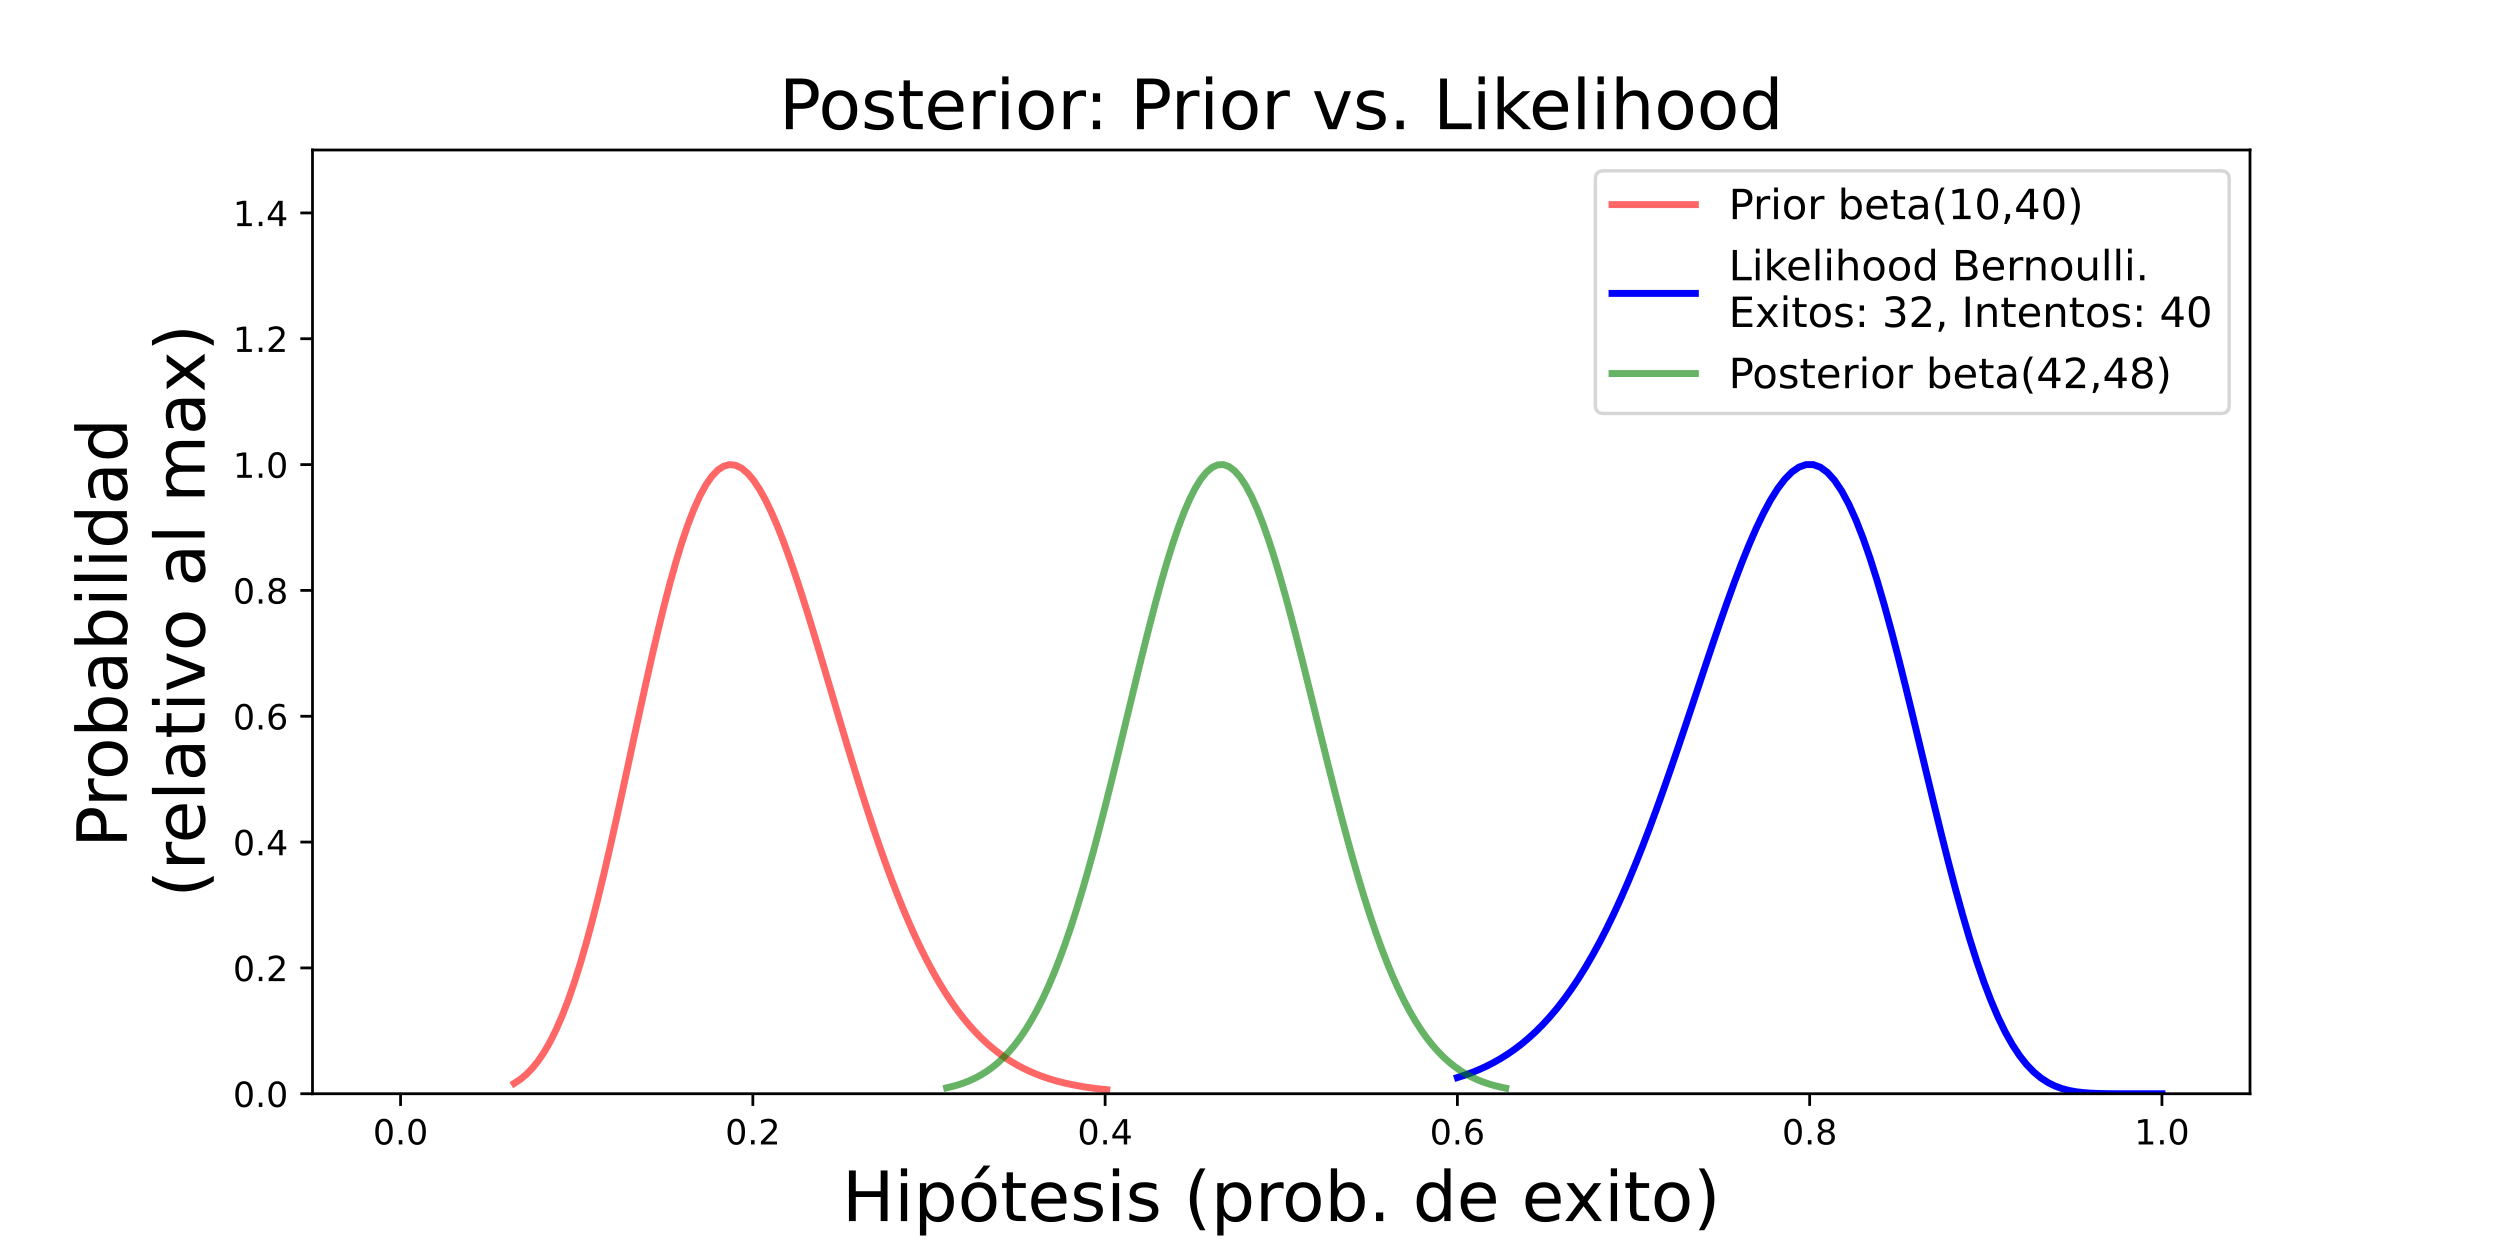 <?xml version="1.0" encoding="utf-8" standalone="no"?>
<!DOCTYPE svg PUBLIC "-//W3C//DTD SVG 1.1//EN"
  "http://www.w3.org/Graphics/SVG/1.1/DTD/svg11.dtd">
<!-- Created with matplotlib (https://matplotlib.org/) -->
<svg height="360pt" version="1.1" viewBox="0 0 720 360" width="720pt" xmlns="http://www.w3.org/2000/svg" xmlns:xlink="http://www.w3.org/1999/xlink">
 <defs>
  <style type="text/css">
*{stroke-linecap:butt;stroke-linejoin:round;}
  </style>
 </defs>
 <g id="figure_1">
  <g id="patch_1">
   <path d="M 0 360 
L 720 360 
L 720 0 
L 0 0 
z
" style="fill:#ffffff;"/>
  </g>
  <g id="axes_1">
   <g id="patch_2">
    <path d="M 90 315 
L 648 315 
L 648 43.2 
L 90 43.2 
z
" style="fill:#ffffff;"/>
   </g>
   <g id="matplotlib.axis_1">
    <g id="xtick_1">
     <g id="line2d_1">
      <defs>
       <path d="M 0 0 
L 0 3.5 
" id="mb1cadbe55f" style="stroke:#000000;stroke-width:0.8;"/>
      </defs>
      <g>
       <use style="stroke:#000000;stroke-width:0.8;" x="115.364" xlink:href="#mb1cadbe55f" y="315"/>
      </g>
     </g>
     <g id="text_1">
      <!-- 0.0 -->
      <defs>
       <path d="M 31.781 66.406 
Q 24.172 66.406 20.328 58.906 
Q 16.5 51.422 16.5 36.375 
Q 16.5 21.391 20.328 13.891 
Q 24.172 6.391 31.781 6.391 
Q 39.453 6.391 43.281 13.891 
Q 47.125 21.391 47.125 36.375 
Q 47.125 51.422 43.281 58.906 
Q 39.453 66.406 31.781 66.406 
z
M 31.781 74.219 
Q 44.047 74.219 50.516 64.516 
Q 56.984 54.828 56.984 36.375 
Q 56.984 17.969 50.516 8.266 
Q 44.047 -1.422 31.781 -1.422 
Q 19.531 -1.422 13.062 8.266 
Q 6.594 17.969 6.594 36.375 
Q 6.594 54.828 13.062 64.516 
Q 19.531 74.219 31.781 74.219 
z
" id="DejaVuSans-48"/>
       <path d="M 10.688 12.406 
L 21 12.406 
L 21 0 
L 10.688 0 
z
" id="DejaVuSans-46"/>
      </defs>
      <g transform="translate(107.412 329.598)scale(0.1 -0.1)">
       <use xlink:href="#DejaVuSans-48"/>
       <use x="63.623" xlink:href="#DejaVuSans-46"/>
       <use x="95.41" xlink:href="#DejaVuSans-48"/>
      </g>
     </g>
    </g>
    <g id="xtick_2">
     <g id="line2d_2">
      <g>
       <use style="stroke:#000000;stroke-width:0.8;" x="216.818" xlink:href="#mb1cadbe55f" y="315"/>
      </g>
     </g>
     <g id="text_2">
      <!-- 0.2 -->
      <defs>
       <path d="M 19.188 8.297 
L 53.609 8.297 
L 53.609 0 
L 7.328 0 
L 7.328 8.297 
Q 12.938 14.109 22.625 23.891 
Q 32.328 33.688 34.812 36.531 
Q 39.547 41.844 41.422 45.531 
Q 43.312 49.219 43.312 52.781 
Q 43.312 58.594 39.234 62.25 
Q 35.156 65.922 28.609 65.922 
Q 23.969 65.922 18.812 64.312 
Q 13.672 62.703 7.812 59.422 
L 7.812 69.391 
Q 13.766 71.781 18.938 73 
Q 24.125 74.219 28.422 74.219 
Q 39.75 74.219 46.484 68.547 
Q 53.219 62.891 53.219 53.422 
Q 53.219 48.922 51.531 44.891 
Q 49.859 40.875 45.406 35.406 
Q 44.188 33.984 37.641 27.219 
Q 31.109 20.453 19.188 8.297 
z
" id="DejaVuSans-50"/>
      </defs>
      <g transform="translate(208.867 329.598)scale(0.1 -0.1)">
       <use xlink:href="#DejaVuSans-48"/>
       <use x="63.623" xlink:href="#DejaVuSans-46"/>
       <use x="95.41" xlink:href="#DejaVuSans-50"/>
      </g>
     </g>
    </g>
    <g id="xtick_3">
     <g id="line2d_3">
      <g>
       <use style="stroke:#000000;stroke-width:0.8;" x="318.273" xlink:href="#mb1cadbe55f" y="315"/>
      </g>
     </g>
     <g id="text_3">
      <!-- 0.4 -->
      <defs>
       <path d="M 37.797 64.312 
L 12.891 25.391 
L 37.797 25.391 
z
M 35.203 72.906 
L 47.609 72.906 
L 47.609 25.391 
L 58.016 25.391 
L 58.016 17.188 
L 47.609 17.188 
L 47.609 0 
L 37.797 0 
L 37.797 17.188 
L 4.891 17.188 
L 4.891 26.703 
z
" id="DejaVuSans-52"/>
      </defs>
      <g transform="translate(310.321 329.598)scale(0.1 -0.1)">
       <use xlink:href="#DejaVuSans-48"/>
       <use x="63.623" xlink:href="#DejaVuSans-46"/>
       <use x="95.41" xlink:href="#DejaVuSans-52"/>
      </g>
     </g>
    </g>
    <g id="xtick_4">
     <g id="line2d_4">
      <g>
       <use style="stroke:#000000;stroke-width:0.8;" x="419.727" xlink:href="#mb1cadbe55f" y="315"/>
      </g>
     </g>
     <g id="text_4">
      <!-- 0.6 -->
      <defs>
       <path d="M 33.016 40.375 
Q 26.375 40.375 22.484 35.828 
Q 18.609 31.297 18.609 23.391 
Q 18.609 15.531 22.484 10.953 
Q 26.375 6.391 33.016 6.391 
Q 39.656 6.391 43.531 10.953 
Q 47.406 15.531 47.406 23.391 
Q 47.406 31.297 43.531 35.828 
Q 39.656 40.375 33.016 40.375 
z
M 52.594 71.297 
L 52.594 62.312 
Q 48.875 64.062 45.094 64.984 
Q 41.312 65.922 37.594 65.922 
Q 27.828 65.922 22.672 59.328 
Q 17.531 52.734 16.797 39.406 
Q 19.672 43.656 24.016 45.922 
Q 28.375 48.188 33.594 48.188 
Q 44.578 48.188 50.953 41.516 
Q 57.328 34.859 57.328 23.391 
Q 57.328 12.156 50.688 5.359 
Q 44.047 -1.422 33.016 -1.422 
Q 20.359 -1.422 13.672 8.266 
Q 6.984 17.969 6.984 36.375 
Q 6.984 53.656 15.188 63.938 
Q 23.391 74.219 37.203 74.219 
Q 40.922 74.219 44.703 73.484 
Q 48.484 72.75 52.594 71.297 
z
" id="DejaVuSans-54"/>
      </defs>
      <g transform="translate(411.776 329.598)scale(0.1 -0.1)">
       <use xlink:href="#DejaVuSans-48"/>
       <use x="63.623" xlink:href="#DejaVuSans-46"/>
       <use x="95.41" xlink:href="#DejaVuSans-54"/>
      </g>
     </g>
    </g>
    <g id="xtick_5">
     <g id="line2d_5">
      <g>
       <use style="stroke:#000000;stroke-width:0.8;" x="521.182" xlink:href="#mb1cadbe55f" y="315"/>
      </g>
     </g>
     <g id="text_5">
      <!-- 0.8 -->
      <defs>
       <path d="M 31.781 34.625 
Q 24.75 34.625 20.719 30.859 
Q 16.703 27.094 16.703 20.516 
Q 16.703 13.922 20.719 10.156 
Q 24.75 6.391 31.781 6.391 
Q 38.812 6.391 42.859 10.172 
Q 46.922 13.969 46.922 20.516 
Q 46.922 27.094 42.891 30.859 
Q 38.875 34.625 31.781 34.625 
z
M 21.922 38.812 
Q 15.578 40.375 12.031 44.719 
Q 8.5 49.078 8.5 55.328 
Q 8.5 64.062 14.719 69.141 
Q 20.953 74.219 31.781 74.219 
Q 42.672 74.219 48.875 69.141 
Q 55.078 64.062 55.078 55.328 
Q 55.078 49.078 51.531 44.719 
Q 48 40.375 41.703 38.812 
Q 48.828 37.156 52.797 32.312 
Q 56.781 27.484 56.781 20.516 
Q 56.781 9.906 50.312 4.234 
Q 43.844 -1.422 31.781 -1.422 
Q 19.734 -1.422 13.25 4.234 
Q 6.781 9.906 6.781 20.516 
Q 6.781 27.484 10.781 32.312 
Q 14.797 37.156 21.922 38.812 
z
M 18.312 54.391 
Q 18.312 48.734 21.844 45.562 
Q 25.391 42.391 31.781 42.391 
Q 38.141 42.391 41.719 45.562 
Q 45.312 48.734 45.312 54.391 
Q 45.312 60.062 41.719 63.234 
Q 38.141 66.406 31.781 66.406 
Q 25.391 66.406 21.844 63.234 
Q 18.312 60.062 18.312 54.391 
z
" id="DejaVuSans-56"/>
      </defs>
      <g transform="translate(513.23 329.598)scale(0.1 -0.1)">
       <use xlink:href="#DejaVuSans-48"/>
       <use x="63.623" xlink:href="#DejaVuSans-46"/>
       <use x="95.41" xlink:href="#DejaVuSans-56"/>
      </g>
     </g>
    </g>
    <g id="xtick_6">
     <g id="line2d_6">
      <g>
       <use style="stroke:#000000;stroke-width:0.8;" x="622.636" xlink:href="#mb1cadbe55f" y="315"/>
      </g>
     </g>
     <g id="text_6">
      <!-- 1.0 -->
      <defs>
       <path d="M 12.406 8.297 
L 28.516 8.297 
L 28.516 63.922 
L 10.984 60.406 
L 10.984 69.391 
L 28.422 72.906 
L 38.281 72.906 
L 38.281 8.297 
L 54.391 8.297 
L 54.391 0 
L 12.406 0 
z
" id="DejaVuSans-49"/>
      </defs>
      <g transform="translate(614.685 329.598)scale(0.1 -0.1)">
       <use xlink:href="#DejaVuSans-49"/>
       <use x="63.623" xlink:href="#DejaVuSans-46"/>
       <use x="95.41" xlink:href="#DejaVuSans-48"/>
      </g>
     </g>
    </g>
    <g id="text_7">
     <!-- Hipótesis (prob. de exito) -->
     <defs>
      <path d="M 9.812 72.906 
L 19.672 72.906 
L 19.672 43.016 
L 55.516 43.016 
L 55.516 72.906 
L 65.375 72.906 
L 65.375 0 
L 55.516 0 
L 55.516 34.719 
L 19.672 34.719 
L 19.672 0 
L 9.812 0 
z
" id="DejaVuSans-72"/>
      <path d="M 9.422 54.688 
L 18.406 54.688 
L 18.406 0 
L 9.422 0 
z
M 9.422 75.984 
L 18.406 75.984 
L 18.406 64.594 
L 9.422 64.594 
z
" id="DejaVuSans-105"/>
      <path d="M 18.109 8.203 
L 18.109 -20.797 
L 9.078 -20.797 
L 9.078 54.688 
L 18.109 54.688 
L 18.109 46.391 
Q 20.953 51.266 25.266 53.625 
Q 29.594 56 35.594 56 
Q 45.562 56 51.781 48.094 
Q 58.016 40.188 58.016 27.297 
Q 58.016 14.406 51.781 6.484 
Q 45.562 -1.422 35.594 -1.422 
Q 29.594 -1.422 25.266 0.953 
Q 20.953 3.328 18.109 8.203 
z
M 48.688 27.297 
Q 48.688 37.203 44.609 42.844 
Q 40.531 48.484 33.406 48.484 
Q 26.266 48.484 22.188 42.844 
Q 18.109 37.203 18.109 27.297 
Q 18.109 17.391 22.188 11.75 
Q 26.266 6.109 33.406 6.109 
Q 40.531 6.109 44.609 11.75 
Q 48.688 17.391 48.688 27.297 
z
" id="DejaVuSans-112"/>
      <path d="M 30.609 48.391 
Q 23.391 48.391 19.188 42.75 
Q 14.984 37.109 14.984 27.297 
Q 14.984 17.484 19.156 11.844 
Q 23.344 6.203 30.609 6.203 
Q 37.797 6.203 41.984 11.859 
Q 46.188 17.531 46.188 27.297 
Q 46.188 37.016 41.984 42.703 
Q 37.797 48.391 30.609 48.391 
z
M 30.609 56 
Q 42.328 56 49.016 48.375 
Q 55.719 40.766 55.719 27.297 
Q 55.719 13.875 49.016 6.219 
Q 42.328 -1.422 30.609 -1.422 
Q 18.844 -1.422 12.172 6.219 
Q 5.516 13.875 5.516 27.297 
Q 5.516 40.766 12.172 48.375 
Q 18.844 56 30.609 56 
z
M 37.406 79.984 
L 47.125 79.984 
L 31.203 61.625 
L 23.734 61.625 
z
" id="DejaVuSans-243"/>
      <path d="M 18.312 70.219 
L 18.312 54.688 
L 36.812 54.688 
L 36.812 47.703 
L 18.312 47.703 
L 18.312 18.016 
Q 18.312 11.328 20.141 9.422 
Q 21.969 7.516 27.594 7.516 
L 36.812 7.516 
L 36.812 0 
L 27.594 0 
Q 17.188 0 13.234 3.875 
Q 9.281 7.766 9.281 18.016 
L 9.281 47.703 
L 2.688 47.703 
L 2.688 54.688 
L 9.281 54.688 
L 9.281 70.219 
z
" id="DejaVuSans-116"/>
      <path d="M 56.203 29.594 
L 56.203 25.203 
L 14.891 25.203 
Q 15.484 15.922 20.484 11.062 
Q 25.484 6.203 34.422 6.203 
Q 39.594 6.203 44.453 7.469 
Q 49.312 8.734 54.109 11.281 
L 54.109 2.781 
Q 49.266 0.734 44.188 -0.344 
Q 39.109 -1.422 33.891 -1.422 
Q 20.797 -1.422 13.156 6.188 
Q 5.516 13.812 5.516 26.812 
Q 5.516 40.234 12.766 48.109 
Q 20.016 56 32.328 56 
Q 43.359 56 49.781 48.891 
Q 56.203 41.797 56.203 29.594 
z
M 47.219 32.234 
Q 47.125 39.594 43.094 43.984 
Q 39.062 48.391 32.422 48.391 
Q 24.906 48.391 20.391 44.141 
Q 15.875 39.891 15.188 32.172 
z
" id="DejaVuSans-101"/>
      <path d="M 44.281 53.078 
L 44.281 44.578 
Q 40.484 46.531 36.375 47.5 
Q 32.281 48.484 27.875 48.484 
Q 21.188 48.484 17.844 46.438 
Q 14.5 44.391 14.5 40.281 
Q 14.5 37.156 16.891 35.375 
Q 19.281 33.594 26.516 31.984 
L 29.594 31.297 
Q 39.156 29.25 43.188 25.516 
Q 47.219 21.781 47.219 15.094 
Q 47.219 7.469 41.188 3.016 
Q 35.156 -1.422 24.609 -1.422 
Q 20.219 -1.422 15.453 -0.562 
Q 10.688 0.297 5.422 2 
L 5.422 11.281 
Q 10.406 8.688 15.234 7.391 
Q 20.062 6.109 24.812 6.109 
Q 31.156 6.109 34.562 8.281 
Q 37.984 10.453 37.984 14.406 
Q 37.984 18.062 35.516 20.016 
Q 33.062 21.969 24.703 23.781 
L 21.578 24.516 
Q 13.234 26.266 9.516 29.906 
Q 5.812 33.547 5.812 39.891 
Q 5.812 47.609 11.281 51.797 
Q 16.75 56 26.812 56 
Q 31.781 56 36.172 55.266 
Q 40.578 54.547 44.281 53.078 
z
" id="DejaVuSans-115"/>
      <path id="DejaVuSans-32"/>
      <path d="M 31 75.875 
Q 24.469 64.656 21.281 53.656 
Q 18.109 42.672 18.109 31.391 
Q 18.109 20.125 21.312 9.062 
Q 24.516 -2 31 -13.188 
L 23.188 -13.188 
Q 15.875 -1.703 12.234 9.375 
Q 8.594 20.453 8.594 31.391 
Q 8.594 42.281 12.203 53.312 
Q 15.828 64.359 23.188 75.875 
z
" id="DejaVuSans-40"/>
      <path d="M 41.109 46.297 
Q 39.594 47.172 37.812 47.578 
Q 36.031 48 33.891 48 
Q 26.266 48 22.188 43.047 
Q 18.109 38.094 18.109 28.812 
L 18.109 0 
L 9.078 0 
L 9.078 54.688 
L 18.109 54.688 
L 18.109 46.188 
Q 20.953 51.172 25.484 53.578 
Q 30.031 56 36.531 56 
Q 37.453 56 38.578 55.875 
Q 39.703 55.766 41.062 55.516 
z
" id="DejaVuSans-114"/>
      <path d="M 30.609 48.391 
Q 23.391 48.391 19.188 42.75 
Q 14.984 37.109 14.984 27.297 
Q 14.984 17.484 19.156 11.844 
Q 23.344 6.203 30.609 6.203 
Q 37.797 6.203 41.984 11.859 
Q 46.188 17.531 46.188 27.297 
Q 46.188 37.016 41.984 42.703 
Q 37.797 48.391 30.609 48.391 
z
M 30.609 56 
Q 42.328 56 49.016 48.375 
Q 55.719 40.766 55.719 27.297 
Q 55.719 13.875 49.016 6.219 
Q 42.328 -1.422 30.609 -1.422 
Q 18.844 -1.422 12.172 6.219 
Q 5.516 13.875 5.516 27.297 
Q 5.516 40.766 12.172 48.375 
Q 18.844 56 30.609 56 
z
" id="DejaVuSans-111"/>
      <path d="M 48.688 27.297 
Q 48.688 37.203 44.609 42.844 
Q 40.531 48.484 33.406 48.484 
Q 26.266 48.484 22.188 42.844 
Q 18.109 37.203 18.109 27.297 
Q 18.109 17.391 22.188 11.75 
Q 26.266 6.109 33.406 6.109 
Q 40.531 6.109 44.609 11.75 
Q 48.688 17.391 48.688 27.297 
z
M 18.109 46.391 
Q 20.953 51.266 25.266 53.625 
Q 29.594 56 35.594 56 
Q 45.562 56 51.781 48.094 
Q 58.016 40.188 58.016 27.297 
Q 58.016 14.406 51.781 6.484 
Q 45.562 -1.422 35.594 -1.422 
Q 29.594 -1.422 25.266 0.953 
Q 20.953 3.328 18.109 8.203 
L 18.109 0 
L 9.078 0 
L 9.078 75.984 
L 18.109 75.984 
z
" id="DejaVuSans-98"/>
      <path d="M 45.406 46.391 
L 45.406 75.984 
L 54.391 75.984 
L 54.391 0 
L 45.406 0 
L 45.406 8.203 
Q 42.578 3.328 38.25 0.953 
Q 33.938 -1.422 27.875 -1.422 
Q 17.969 -1.422 11.734 6.484 
Q 5.516 14.406 5.516 27.297 
Q 5.516 40.188 11.734 48.094 
Q 17.969 56 27.875 56 
Q 33.938 56 38.25 53.625 
Q 42.578 51.266 45.406 46.391 
z
M 14.797 27.297 
Q 14.797 17.391 18.875 11.75 
Q 22.953 6.109 30.078 6.109 
Q 37.203 6.109 41.297 11.75 
Q 45.406 17.391 45.406 27.297 
Q 45.406 37.203 41.297 42.844 
Q 37.203 48.484 30.078 48.484 
Q 22.953 48.484 18.875 42.844 
Q 14.797 37.203 14.797 27.297 
z
" id="DejaVuSans-100"/>
      <path d="M 54.891 54.688 
L 35.109 28.078 
L 55.906 0 
L 45.312 0 
L 29.391 21.484 
L 13.484 0 
L 2.875 0 
L 24.125 28.609 
L 4.688 54.688 
L 15.281 54.688 
L 29.781 35.203 
L 44.281 54.688 
z
" id="DejaVuSans-120"/>
      <path d="M 8.016 75.875 
L 15.828 75.875 
Q 23.141 64.359 26.781 53.312 
Q 30.422 42.281 30.422 31.391 
Q 30.422 20.453 26.781 9.375 
Q 23.141 -1.703 15.828 -13.188 
L 8.016 -13.188 
Q 14.5 -2 17.703 9.062 
Q 20.906 20.125 20.906 31.391 
Q 20.906 42.672 17.703 53.656 
Q 14.5 64.656 8.016 75.875 
z
" id="DejaVuSans-41"/>
     </defs>
     <g transform="translate(242.531 351.675)scale(0.2 -0.2)">
      <use xlink:href="#DejaVuSans-72"/>
      <use x="75.195" xlink:href="#DejaVuSans-105"/>
      <use x="102.979" xlink:href="#DejaVuSans-112"/>
      <use x="166.455" xlink:href="#DejaVuSans-243"/>
      <use x="227.637" xlink:href="#DejaVuSans-116"/>
      <use x="266.846" xlink:href="#DejaVuSans-101"/>
      <use x="328.369" xlink:href="#DejaVuSans-115"/>
      <use x="380.469" xlink:href="#DejaVuSans-105"/>
      <use x="408.252" xlink:href="#DejaVuSans-115"/>
      <use x="460.352" xlink:href="#DejaVuSans-32"/>
      <use x="492.139" xlink:href="#DejaVuSans-40"/>
      <use x="531.152" xlink:href="#DejaVuSans-112"/>
      <use x="594.629" xlink:href="#DejaVuSans-114"/>
      <use x="633.492" xlink:href="#DejaVuSans-111"/>
      <use x="694.674" xlink:href="#DejaVuSans-98"/>
      <use x="758.15" xlink:href="#DejaVuSans-46"/>
      <use x="789.938" xlink:href="#DejaVuSans-32"/>
      <use x="821.725" xlink:href="#DejaVuSans-100"/>
      <use x="885.201" xlink:href="#DejaVuSans-101"/>
      <use x="946.725" xlink:href="#DejaVuSans-32"/>
      <use x="978.512" xlink:href="#DejaVuSans-101"/>
      <use x="1038.285" xlink:href="#DejaVuSans-120"/>
      <use x="1097.465" xlink:href="#DejaVuSans-105"/>
      <use x="1125.248" xlink:href="#DejaVuSans-116"/>
      <use x="1164.457" xlink:href="#DejaVuSans-111"/>
      <use x="1225.639" xlink:href="#DejaVuSans-41"/>
     </g>
    </g>
   </g>
   <g id="matplotlib.axis_2">
    <g id="ytick_1">
     <g id="line2d_7">
      <defs>
       <path d="M 0 0 
L -3.5 0 
" id="m8cde96760c" style="stroke:#000000;stroke-width:0.8;"/>
      </defs>
      <g>
       <use style="stroke:#000000;stroke-width:0.8;" x="90" xlink:href="#m8cde96760c" y="315"/>
      </g>
     </g>
     <g id="text_8">
      <!-- 0.0 -->
      <g transform="translate(67.097 318.799)scale(0.1 -0.1)">
       <use xlink:href="#DejaVuSans-48"/>
       <use x="63.623" xlink:href="#DejaVuSans-46"/>
       <use x="95.41" xlink:href="#DejaVuSans-48"/>
      </g>
     </g>
    </g>
    <g id="ytick_2">
     <g id="line2d_8">
      <g>
       <use style="stroke:#000000;stroke-width:0.8;" x="90" xlink:href="#m8cde96760c" y="278.76"/>
      </g>
     </g>
     <g id="text_9">
      <!-- 0.2 -->
      <g transform="translate(67.097 282.559)scale(0.1 -0.1)">
       <use xlink:href="#DejaVuSans-48"/>
       <use x="63.623" xlink:href="#DejaVuSans-46"/>
       <use x="95.41" xlink:href="#DejaVuSans-50"/>
      </g>
     </g>
    </g>
    <g id="ytick_3">
     <g id="line2d_9">
      <g>
       <use style="stroke:#000000;stroke-width:0.8;" x="90" xlink:href="#m8cde96760c" y="242.52"/>
      </g>
     </g>
     <g id="text_10">
      <!-- 0.4 -->
      <g transform="translate(67.097 246.319)scale(0.1 -0.1)">
       <use xlink:href="#DejaVuSans-48"/>
       <use x="63.623" xlink:href="#DejaVuSans-46"/>
       <use x="95.41" xlink:href="#DejaVuSans-52"/>
      </g>
     </g>
    </g>
    <g id="ytick_4">
     <g id="line2d_10">
      <g>
       <use style="stroke:#000000;stroke-width:0.8;" x="90" xlink:href="#m8cde96760c" y="206.28"/>
      </g>
     </g>
     <g id="text_11">
      <!-- 0.6 -->
      <g transform="translate(67.097 210.079)scale(0.1 -0.1)">
       <use xlink:href="#DejaVuSans-48"/>
       <use x="63.623" xlink:href="#DejaVuSans-46"/>
       <use x="95.41" xlink:href="#DejaVuSans-54"/>
      </g>
     </g>
    </g>
    <g id="ytick_5">
     <g id="line2d_11">
      <g>
       <use style="stroke:#000000;stroke-width:0.8;" x="90" xlink:href="#m8cde96760c" y="170.04"/>
      </g>
     </g>
     <g id="text_12">
      <!-- 0.8 -->
      <g transform="translate(67.097 173.839)scale(0.1 -0.1)">
       <use xlink:href="#DejaVuSans-48"/>
       <use x="63.623" xlink:href="#DejaVuSans-46"/>
       <use x="95.41" xlink:href="#DejaVuSans-56"/>
      </g>
     </g>
    </g>
    <g id="ytick_6">
     <g id="line2d_12">
      <g>
       <use style="stroke:#000000;stroke-width:0.8;" x="90" xlink:href="#m8cde96760c" y="133.8"/>
      </g>
     </g>
     <g id="text_13">
      <!-- 1.0 -->
      <g transform="translate(67.097 137.599)scale(0.1 -0.1)">
       <use xlink:href="#DejaVuSans-49"/>
       <use x="63.623" xlink:href="#DejaVuSans-46"/>
       <use x="95.41" xlink:href="#DejaVuSans-48"/>
      </g>
     </g>
    </g>
    <g id="ytick_7">
     <g id="line2d_13">
      <g>
       <use style="stroke:#000000;stroke-width:0.8;" x="90" xlink:href="#m8cde96760c" y="97.56"/>
      </g>
     </g>
     <g id="text_14">
      <!-- 1.2 -->
      <g transform="translate(67.097 101.359)scale(0.1 -0.1)">
       <use xlink:href="#DejaVuSans-49"/>
       <use x="63.623" xlink:href="#DejaVuSans-46"/>
       <use x="95.41" xlink:href="#DejaVuSans-50"/>
      </g>
     </g>
    </g>
    <g id="ytick_8">
     <g id="line2d_14">
      <g>
       <use style="stroke:#000000;stroke-width:0.8;" x="90" xlink:href="#m8cde96760c" y="61.32"/>
      </g>
     </g>
     <g id="text_15">
      <!-- 1.4 -->
      <g transform="translate(67.097 65.119)scale(0.1 -0.1)">
       <use xlink:href="#DejaVuSans-49"/>
       <use x="63.623" xlink:href="#DejaVuSans-46"/>
       <use x="95.41" xlink:href="#DejaVuSans-52"/>
      </g>
     </g>
    </g>
    <g id="text_16">
     <!-- Probabilidad  -->
     <defs>
      <path d="M 19.672 64.797 
L 19.672 37.406 
L 32.078 37.406 
Q 38.969 37.406 42.719 40.969 
Q 46.484 44.531 46.484 51.125 
Q 46.484 57.672 42.719 61.234 
Q 38.969 64.797 32.078 64.797 
z
M 9.812 72.906 
L 32.078 72.906 
Q 44.344 72.906 50.609 67.359 
Q 56.891 61.812 56.891 51.125 
Q 56.891 40.328 50.609 34.812 
Q 44.344 29.297 32.078 29.297 
L 19.672 29.297 
L 19.672 0 
L 9.812 0 
z
" id="DejaVuSans-80"/>
      <path d="M 34.281 27.484 
Q 23.391 27.484 19.188 25 
Q 14.984 22.516 14.984 16.5 
Q 14.984 11.719 18.141 8.906 
Q 21.297 6.109 26.703 6.109 
Q 34.188 6.109 38.703 11.406 
Q 43.219 16.703 43.219 25.484 
L 43.219 27.484 
z
M 52.203 31.203 
L 52.203 0 
L 43.219 0 
L 43.219 8.297 
Q 40.141 3.328 35.547 0.953 
Q 30.953 -1.422 24.312 -1.422 
Q 15.922 -1.422 10.953 3.297 
Q 6 8.016 6 15.922 
Q 6 25.141 12.172 29.828 
Q 18.359 34.516 30.609 34.516 
L 43.219 34.516 
L 43.219 35.406 
Q 43.219 41.609 39.141 45 
Q 35.062 48.391 27.688 48.391 
Q 23 48.391 18.547 47.266 
Q 14.109 46.141 10.016 43.891 
L 10.016 52.203 
Q 14.938 54.109 19.578 55.047 
Q 24.219 56 28.609 56 
Q 40.484 56 46.344 49.844 
Q 52.203 43.703 52.203 31.203 
z
" id="DejaVuSans-97"/>
      <path d="M 9.422 75.984 
L 18.406 75.984 
L 18.406 0 
L 9.422 0 
z
" id="DejaVuSans-108"/>
     </defs>
     <g transform="translate(36.542 244.122)rotate(-90)scale(0.2 -0.2)">
      <use xlink:href="#DejaVuSans-80"/>
      <use x="58.553" xlink:href="#DejaVuSans-114"/>
      <use x="97.416" xlink:href="#DejaVuSans-111"/>
      <use x="158.598" xlink:href="#DejaVuSans-98"/>
      <use x="222.074" xlink:href="#DejaVuSans-97"/>
      <use x="283.354" xlink:href="#DejaVuSans-98"/>
      <use x="346.83" xlink:href="#DejaVuSans-105"/>
      <use x="374.613" xlink:href="#DejaVuSans-108"/>
      <use x="402.396" xlink:href="#DejaVuSans-105"/>
      <use x="430.18" xlink:href="#DejaVuSans-100"/>
      <use x="493.656" xlink:href="#DejaVuSans-97"/>
      <use x="554.936" xlink:href="#DejaVuSans-100"/>
      <use x="618.412" xlink:href="#DejaVuSans-32"/>
     </g>
     <!--  (relativo al max) -->
     <defs>
      <path d="M 2.984 54.688 
L 12.5 54.688 
L 29.594 8.797 
L 46.688 54.688 
L 56.203 54.688 
L 35.688 0 
L 23.484 0 
z
" id="DejaVuSans-118"/>
      <path d="M 52 44.188 
Q 55.375 50.25 60.062 53.125 
Q 64.75 56 71.094 56 
Q 79.641 56 84.281 50.016 
Q 88.922 44.047 88.922 33.016 
L 88.922 0 
L 79.891 0 
L 79.891 32.719 
Q 79.891 40.578 77.094 44.375 
Q 74.312 48.188 68.609 48.188 
Q 61.625 48.188 57.562 43.547 
Q 53.516 38.922 53.516 30.906 
L 53.516 0 
L 44.484 0 
L 44.484 32.719 
Q 44.484 40.625 41.703 44.406 
Q 38.922 48.188 33.109 48.188 
Q 26.219 48.188 22.156 43.531 
Q 18.109 38.875 18.109 30.906 
L 18.109 0 
L 9.078 0 
L 9.078 54.688 
L 18.109 54.688 
L 18.109 46.188 
Q 21.188 51.219 25.484 53.609 
Q 29.781 56 35.688 56 
Q 41.656 56 45.828 52.969 
Q 50 49.953 52 44.188 
z
" id="DejaVuSans-109"/>
     </defs>
     <g transform="translate(58.938 264.812)rotate(-90)scale(0.2 -0.2)">
      <use xlink:href="#DejaVuSans-32"/>
      <use x="31.787" xlink:href="#DejaVuSans-40"/>
      <use x="70.801" xlink:href="#DejaVuSans-114"/>
      <use x="109.664" xlink:href="#DejaVuSans-101"/>
      <use x="171.188" xlink:href="#DejaVuSans-108"/>
      <use x="198.971" xlink:href="#DejaVuSans-97"/>
      <use x="260.25" xlink:href="#DejaVuSans-116"/>
      <use x="299.459" xlink:href="#DejaVuSans-105"/>
      <use x="327.242" xlink:href="#DejaVuSans-118"/>
      <use x="386.422" xlink:href="#DejaVuSans-111"/>
      <use x="447.604" xlink:href="#DejaVuSans-32"/>
      <use x="479.391" xlink:href="#DejaVuSans-97"/>
      <use x="540.67" xlink:href="#DejaVuSans-108"/>
      <use x="568.453" xlink:href="#DejaVuSans-32"/>
      <use x="600.24" xlink:href="#DejaVuSans-109"/>
      <use x="697.652" xlink:href="#DejaVuSans-97"/>
      <use x="758.932" xlink:href="#DejaVuSans-120"/>
      <use x="818.111" xlink:href="#DejaVuSans-41"/>
     </g>
    </g>
   </g>
   <g id="line2d_15">
    <path clip-path="url(#p1c6815a1d7)" d="M 148.098 312.007 
L 149.821 310.879 
L 151.545 309.454 
L 153.269 307.692 
L 154.993 305.553 
L 156.717 303 
L 158.441 300.002 
L 160.165 296.534 
L 161.889 292.576 
L 163.612 288.12 
L 165.336 283.165 
L 167.06 277.718 
L 168.784 271.798 
L 170.508 265.434 
L 172.232 258.662 
L 173.956 251.529 
L 175.68 244.089 
L 177.403 236.403 
L 179.127 228.538 
L 180.851 220.565 
L 182.575 212.56 
L 184.299 204.598 
L 186.023 196.756 
L 187.747 189.111 
L 189.471 181.737 
L 191.194 174.702 
L 192.918 168.073 
L 194.642 161.91 
L 196.366 156.266 
L 198.09 151.188 
L 199.814 146.716 
L 201.538 142.881 
L 203.262 139.705 
L 204.985 137.206 
L 206.709 135.39 
L 208.433 134.257 
L 210.157 133.8 
L 211.881 134.005 
L 213.605 134.853 
L 215.329 136.316 
L 217.052 138.365 
L 218.776 140.964 
L 220.5 144.075 
L 222.224 147.656 
L 223.948 151.663 
L 225.672 156.052 
L 227.396 160.775 
L 229.12 165.788 
L 230.843 171.044 
L 232.567 176.497 
L 234.291 182.104 
L 236.015 187.823 
L 237.739 193.614 
L 239.463 199.438 
L 241.187 205.26 
L 242.911 211.048 
L 244.634 216.771 
L 246.358 222.403 
L 248.082 227.919 
L 249.806 233.298 
L 251.53 238.522 
L 253.254 243.575 
L 254.978 248.445 
L 256.702 253.121 
L 258.425 257.595 
L 260.149 261.862 
L 261.873 265.917 
L 263.597 269.76 
L 265.321 273.39 
L 267.045 276.809 
L 268.769 280.02 
L 270.493 283.027 
L 272.216 285.835 
L 273.94 288.45 
L 275.664 290.88 
L 277.388 293.131 
L 279.112 295.212 
L 280.836 297.13 
L 282.56 298.893 
L 284.284 300.512 
L 286.007 301.993 
L 287.731 303.345 
L 289.455 304.577 
L 291.179 305.696 
L 292.903 306.711 
L 294.627 307.63 
L 296.351 308.459 
L 298.075 309.206 
L 299.798 309.878 
L 301.522 310.48 
L 303.246 311.019 
L 304.97 311.5 
L 306.694 311.929 
L 308.418 312.311 
L 310.142 312.649 
L 311.866 312.949 
L 313.589 313.214 
L 315.313 313.448 
L 317.037 313.653 
L 318.761 313.834 
" style="fill:none;stroke:#ff0000;stroke-linecap:square;stroke-opacity:0.6;stroke-width:2;"/>
   </g>
   <g id="line2d_16">
    <path clip-path="url(#p1c6815a1d7)" d="M 419.727 310.338 
L 421.777 309.672 
L 423.826 308.924 
L 425.876 308.088 
L 427.926 307.154 
L 429.975 306.113 
L 432.025 304.958 
L 434.074 303.678 
L 436.124 302.264 
L 438.174 300.706 
L 440.223 298.993 
L 442.273 297.116 
L 444.322 295.065 
L 446.372 292.83 
L 448.421 290.401 
L 450.471 287.77 
L 452.521 284.926 
L 454.57 281.864 
L 456.62 278.576 
L 458.669 275.057 
L 460.719 271.302 
L 462.769 267.309 
L 464.818 263.077 
L 466.868 258.609 
L 468.917 253.907 
L 470.967 248.978 
L 473.017 243.832 
L 475.066 238.479 
L 477.116 232.937 
L 479.165 227.223 
L 481.215 221.359 
L 483.264 215.371 
L 485.314 209.289 
L 487.364 203.145 
L 489.413 196.976 
L 491.463 190.822 
L 493.512 184.726 
L 495.562 178.733 
L 497.612 172.894 
L 499.661 167.259 
L 501.711 161.881 
L 503.76 156.813 
L 505.81 152.112 
L 507.86 147.831 
L 509.909 144.024 
L 511.959 140.742 
L 514.008 138.036 
L 516.058 135.95 
L 518.107 134.526 
L 520.157 133.8 
L 522.207 133.801 
L 524.256 134.551 
L 526.306 136.066 
L 528.355 138.349 
L 530.405 141.399 
L 532.455 145.202 
L 534.504 149.734 
L 536.554 154.962 
L 538.603 160.843 
L 540.653 167.324 
L 542.702 174.343 
L 544.752 181.829 
L 546.802 189.706 
L 548.851 197.888 
L 550.901 206.287 
L 552.95 214.812 
L 555 223.37 
L 557.05 231.869 
L 559.099 240.218 
L 561.149 248.332 
L 563.198 256.132 
L 565.248 263.546 
L 567.298 270.513 
L 569.347 276.981 
L 571.397 282.913 
L 573.446 288.281 
L 575.496 293.072 
L 577.545 297.286 
L 579.595 300.933 
L 581.645 304.038 
L 583.694 306.632 
L 585.744 308.756 
L 587.793 310.457 
L 589.843 311.788 
L 591.893 312.8 
L 593.942 313.546 
L 595.992 314.079 
L 598.041 314.444 
L 600.091 314.682 
L 602.14 314.83 
L 604.19 314.916 
L 606.24 314.963 
L 608.289 314.985 
L 610.339 314.995 
L 612.388 314.999 
L 614.438 315 
L 616.488 315 
L 618.537 315 
L 620.587 315 
L 622.636 315 
" style="fill:none;stroke:#0000ff;stroke-linecap:square;stroke-width:2;"/>
   </g>
   <g id="line2d_17">
    <path clip-path="url(#p1c6815a1d7)" d="M 272.633 313.292 
L 274.259 312.907 
L 275.886 312.45 
L 277.512 311.909 
L 279.139 311.273 
L 280.765 310.529 
L 282.391 309.663 
L 284.018 308.661 
L 285.644 307.507 
L 287.271 306.186 
L 288.897 304.682 
L 290.523 302.977 
L 292.15 301.057 
L 293.776 298.903 
L 295.403 296.502 
L 297.029 293.838 
L 298.656 290.899 
L 300.282 287.672 
L 301.908 284.147 
L 303.535 280.319 
L 305.161 276.182 
L 306.788 271.736 
L 308.414 266.983 
L 310.04 261.929 
L 311.667 256.586 
L 313.293 250.967 
L 314.92 245.094 
L 316.546 238.988 
L 318.172 232.681 
L 319.799 226.203 
L 321.425 219.594 
L 323.052 212.894 
L 324.678 206.149 
L 326.305 199.407 
L 327.931 192.72 
L 329.557 186.141 
L 331.184 179.724 
L 332.81 173.525 
L 334.437 167.6 
L 336.063 162.002 
L 337.689 156.785 
L 339.316 151.998 
L 340.942 147.688 
L 342.569 143.898 
L 344.195 140.666 
L 345.821 138.025 
L 347.448 136.001 
L 349.074 134.614 
L 350.701 133.878 
L 352.327 133.8 
L 353.954 134.379 
L 355.58 135.609 
L 357.206 137.474 
L 358.833 139.954 
L 360.459 143.023 
L 362.086 146.648 
L 363.712 150.791 
L 365.338 155.409 
L 366.965 160.457 
L 368.591 165.885 
L 370.218 171.642 
L 371.844 177.675 
L 373.47 183.931 
L 375.097 190.354 
L 376.723 196.894 
L 378.35 203.497 
L 379.976 210.114 
L 381.603 216.7 
L 383.229 223.209 
L 384.855 229.602 
L 386.482 235.843 
L 388.108 241.899 
L 389.735 247.742 
L 391.361 253.349 
L 392.987 258.7 
L 394.614 263.779 
L 396.24 268.577 
L 397.867 273.084 
L 399.493 277.298 
L 401.119 281.219 
L 402.746 284.848 
L 404.372 288.192 
L 405.999 291.258 
L 407.625 294.056 
L 409.252 296.597 
L 410.878 298.894 
L 412.504 300.961 
L 414.131 302.812 
L 415.757 304.462 
L 417.384 305.926 
L 419.01 307.219 
L 420.636 308.355 
L 422.263 309.35 
L 423.889 310.216 
L 425.516 310.966 
L 427.142 311.614 
L 428.768 312.169 
L 430.395 312.645 
L 432.021 313.049 
L 433.648 313.391 
" style="fill:none;stroke:#008000;stroke-linecap:square;stroke-opacity:0.6;stroke-width:2;"/>
   </g>
   <g id="patch_3">
    <path d="M 90 315 
L 90 43.2 
" style="fill:none;stroke:#000000;stroke-linecap:square;stroke-linejoin:miter;stroke-width:0.8;"/>
   </g>
   <g id="patch_4">
    <path d="M 648 315 
L 648 43.2 
" style="fill:none;stroke:#000000;stroke-linecap:square;stroke-linejoin:miter;stroke-width:0.8;"/>
   </g>
   <g id="patch_5">
    <path d="M 90 315 
L 648 315 
" style="fill:none;stroke:#000000;stroke-linecap:square;stroke-linejoin:miter;stroke-width:0.8;"/>
   </g>
   <g id="patch_6">
    <path d="M 90 43.2 
L 648 43.2 
" style="fill:none;stroke:#000000;stroke-linecap:square;stroke-linejoin:miter;stroke-width:0.8;"/>
   </g>
   <g id="text_17">
    <!-- Posterior: Prior vs. Likelihood -->
    <defs>
     <path d="M 11.719 12.406 
L 22.016 12.406 
L 22.016 0 
L 11.719 0 
z
M 11.719 51.703 
L 22.016 51.703 
L 22.016 39.312 
L 11.719 39.312 
z
" id="DejaVuSans-58"/>
     <path d="M 9.812 72.906 
L 19.672 72.906 
L 19.672 8.297 
L 55.172 8.297 
L 55.172 0 
L 9.812 0 
z
" id="DejaVuSans-76"/>
     <path d="M 9.078 75.984 
L 18.109 75.984 
L 18.109 31.109 
L 44.922 54.688 
L 56.391 54.688 
L 27.391 29.109 
L 57.625 0 
L 45.906 0 
L 18.109 26.703 
L 18.109 0 
L 9.078 0 
z
" id="DejaVuSans-107"/>
     <path d="M 54.891 33.016 
L 54.891 0 
L 45.906 0 
L 45.906 32.719 
Q 45.906 40.484 42.875 44.328 
Q 39.844 48.188 33.797 48.188 
Q 26.516 48.188 22.312 43.547 
Q 18.109 38.922 18.109 30.906 
L 18.109 0 
L 9.078 0 
L 9.078 75.984 
L 18.109 75.984 
L 18.109 46.188 
Q 21.344 51.125 25.703 53.562 
Q 30.078 56 35.797 56 
Q 45.219 56 50.047 50.172 
Q 54.891 44.344 54.891 33.016 
z
" id="DejaVuSans-104"/>
    </defs>
    <g transform="translate(224.394 37.2)scale(0.2 -0.2)">
     <use xlink:href="#DejaVuSans-80"/>
     <use x="56.678" xlink:href="#DejaVuSans-111"/>
     <use x="117.859" xlink:href="#DejaVuSans-115"/>
     <use x="169.959" xlink:href="#DejaVuSans-116"/>
     <use x="209.168" xlink:href="#DejaVuSans-101"/>
     <use x="270.691" xlink:href="#DejaVuSans-114"/>
     <use x="311.805" xlink:href="#DejaVuSans-105"/>
     <use x="339.588" xlink:href="#DejaVuSans-111"/>
     <use x="400.77" xlink:href="#DejaVuSans-114"/>
     <use x="440.133" xlink:href="#DejaVuSans-58"/>
     <use x="473.824" xlink:href="#DejaVuSans-32"/>
     <use x="505.611" xlink:href="#DejaVuSans-80"/>
     <use x="564.164" xlink:href="#DejaVuSans-114"/>
     <use x="605.277" xlink:href="#DejaVuSans-105"/>
     <use x="633.061" xlink:href="#DejaVuSans-111"/>
     <use x="694.242" xlink:href="#DejaVuSans-114"/>
     <use x="735.355" xlink:href="#DejaVuSans-32"/>
     <use x="767.143" xlink:href="#DejaVuSans-118"/>
     <use x="826.322" xlink:href="#DejaVuSans-115"/>
     <use x="878.422" xlink:href="#DejaVuSans-46"/>
     <use x="910.209" xlink:href="#DejaVuSans-32"/>
     <use x="941.996" xlink:href="#DejaVuSans-76"/>
     <use x="997.709" xlink:href="#DejaVuSans-105"/>
     <use x="1025.492" xlink:href="#DejaVuSans-107"/>
     <use x="1079.777" xlink:href="#DejaVuSans-101"/>
     <use x="1141.301" xlink:href="#DejaVuSans-108"/>
     <use x="1169.084" xlink:href="#DejaVuSans-105"/>
     <use x="1196.867" xlink:href="#DejaVuSans-104"/>
     <use x="1260.246" xlink:href="#DejaVuSans-111"/>
     <use x="1321.428" xlink:href="#DejaVuSans-111"/>
     <use x="1382.609" xlink:href="#DejaVuSans-100"/>
    </g>
   </g>
   <g id="legend_1">
    <g id="patch_7">
     <path d="M 461.867 119.079 
L 639.6 119.079 
Q 642 119.079 642 116.679 
L 642 51.6 
Q 642 49.2 639.6 49.2 
L 461.867 49.2 
Q 459.467 49.2 459.467 51.6 
L 459.467 116.679 
Q 459.467 119.079 461.867 119.079 
z
" style="fill:#ffffff;opacity:0.8;stroke:#cccccc;stroke-linejoin:miter;"/>
    </g>
    <g id="line2d_18">
     <path d="M 464.267 58.918 
L 488.267 58.918 
" style="fill:none;stroke:#ff0000;stroke-linecap:square;stroke-opacity:0.6;stroke-width:2;"/>
    </g>
    <g id="line2d_19"/>
    <g id="text_18">
     <!-- Prior beta(10,40) -->
     <defs>
      <path d="M 11.719 12.406 
L 22.016 12.406 
L 22.016 4 
L 14.016 -11.625 
L 7.719 -11.625 
L 11.719 4 
z
" id="DejaVuSans-44"/>
     </defs>
     <g transform="translate(497.867 63.118)scale(0.12 -0.12)">
      <use xlink:href="#DejaVuSans-80"/>
      <use x="58.553" xlink:href="#DejaVuSans-114"/>
      <use x="99.666" xlink:href="#DejaVuSans-105"/>
      <use x="127.449" xlink:href="#DejaVuSans-111"/>
      <use x="188.631" xlink:href="#DejaVuSans-114"/>
      <use x="229.744" xlink:href="#DejaVuSans-32"/>
      <use x="261.531" xlink:href="#DejaVuSans-98"/>
      <use x="325.008" xlink:href="#DejaVuSans-101"/>
      <use x="386.531" xlink:href="#DejaVuSans-116"/>
      <use x="425.74" xlink:href="#DejaVuSans-97"/>
      <use x="487.02" xlink:href="#DejaVuSans-40"/>
      <use x="526.033" xlink:href="#DejaVuSans-49"/>
      <use x="589.656" xlink:href="#DejaVuSans-48"/>
      <use x="653.279" xlink:href="#DejaVuSans-44"/>
      <use x="685.066" xlink:href="#DejaVuSans-52"/>
      <use x="748.689" xlink:href="#DejaVuSans-48"/>
      <use x="812.312" xlink:href="#DejaVuSans-41"/>
     </g>
    </g>
    <g id="line2d_20">
     <path d="M 464.267 84.498 
L 488.267 84.498 
" style="fill:none;stroke:#0000ff;stroke-linecap:square;stroke-width:2;"/>
    </g>
    <g id="line2d_21"/>
    <g id="text_19">
     <!-- Likelihood Bernoulli. -->
     <defs>
      <path d="M 19.672 34.812 
L 19.672 8.109 
L 35.5 8.109 
Q 43.453 8.109 47.281 11.406 
Q 51.125 14.703 51.125 21.484 
Q 51.125 28.328 47.281 31.562 
Q 43.453 34.812 35.5 34.812 
z
M 19.672 64.797 
L 19.672 42.828 
L 34.281 42.828 
Q 41.5 42.828 45.031 45.531 
Q 48.578 48.25 48.578 53.812 
Q 48.578 59.328 45.031 62.062 
Q 41.5 64.797 34.281 64.797 
z
M 9.812 72.906 
L 35.016 72.906 
Q 46.297 72.906 52.391 68.219 
Q 58.5 63.531 58.5 54.891 
Q 58.5 48.188 55.375 44.234 
Q 52.25 40.281 46.188 39.312 
Q 53.469 37.75 57.5 32.781 
Q 61.531 27.828 61.531 20.406 
Q 61.531 10.641 54.891 5.312 
Q 48.25 0 35.984 0 
L 9.812 0 
z
" id="DejaVuSans-66"/>
      <path d="M 54.891 33.016 
L 54.891 0 
L 45.906 0 
L 45.906 32.719 
Q 45.906 40.484 42.875 44.328 
Q 39.844 48.188 33.797 48.188 
Q 26.516 48.188 22.312 43.547 
Q 18.109 38.922 18.109 30.906 
L 18.109 0 
L 9.078 0 
L 9.078 54.688 
L 18.109 54.688 
L 18.109 46.188 
Q 21.344 51.125 25.703 53.562 
Q 30.078 56 35.797 56 
Q 45.219 56 50.047 50.172 
Q 54.891 44.344 54.891 33.016 
z
" id="DejaVuSans-110"/>
      <path d="M 8.5 21.578 
L 8.5 54.688 
L 17.484 54.688 
L 17.484 21.922 
Q 17.484 14.156 20.5 10.266 
Q 23.531 6.391 29.594 6.391 
Q 36.859 6.391 41.078 11.031 
Q 45.312 15.672 45.312 23.688 
L 45.312 54.688 
L 54.297 54.688 
L 54.297 0 
L 45.312 0 
L 45.312 8.406 
Q 42.047 3.422 37.719 1 
Q 33.406 -1.422 27.688 -1.422 
Q 18.266 -1.422 13.375 4.438 
Q 8.5 10.297 8.5 21.578 
z
M 31.109 56 
z
" id="DejaVuSans-117"/>
     </defs>
     <g transform="translate(497.867 80.732)scale(0.12 -0.12)">
      <use xlink:href="#DejaVuSans-76"/>
      <use x="55.713" xlink:href="#DejaVuSans-105"/>
      <use x="83.496" xlink:href="#DejaVuSans-107"/>
      <use x="137.781" xlink:href="#DejaVuSans-101"/>
      <use x="199.305" xlink:href="#DejaVuSans-108"/>
      <use x="227.088" xlink:href="#DejaVuSans-105"/>
      <use x="254.871" xlink:href="#DejaVuSans-104"/>
      <use x="318.25" xlink:href="#DejaVuSans-111"/>
      <use x="379.432" xlink:href="#DejaVuSans-111"/>
      <use x="440.613" xlink:href="#DejaVuSans-100"/>
      <use x="504.09" xlink:href="#DejaVuSans-32"/>
      <use x="535.877" xlink:href="#DejaVuSans-66"/>
      <use x="604.48" xlink:href="#DejaVuSans-101"/>
      <use x="666.004" xlink:href="#DejaVuSans-114"/>
      <use x="705.367" xlink:href="#DejaVuSans-110"/>
      <use x="768.746" xlink:href="#DejaVuSans-111"/>
      <use x="829.928" xlink:href="#DejaVuSans-117"/>
      <use x="893.307" xlink:href="#DejaVuSans-108"/>
      <use x="921.09" xlink:href="#DejaVuSans-108"/>
      <use x="948.873" xlink:href="#DejaVuSans-105"/>
      <use x="976.656" xlink:href="#DejaVuSans-46"/>
     </g>
     <!-- Exitos: 32, Intentos: 40 -->
     <defs>
      <path d="M 9.812 72.906 
L 55.906 72.906 
L 55.906 64.594 
L 19.672 64.594 
L 19.672 43.016 
L 54.391 43.016 
L 54.391 34.719 
L 19.672 34.719 
L 19.672 8.297 
L 56.781 8.297 
L 56.781 0 
L 9.812 0 
z
" id="DejaVuSans-69"/>
      <path d="M 40.578 39.312 
Q 47.656 37.797 51.625 33 
Q 55.609 28.219 55.609 21.188 
Q 55.609 10.406 48.188 4.484 
Q 40.766 -1.422 27.094 -1.422 
Q 22.516 -1.422 17.656 -0.516 
Q 12.797 0.391 7.625 2.203 
L 7.625 11.719 
Q 11.719 9.328 16.594 8.109 
Q 21.484 6.891 26.812 6.891 
Q 36.078 6.891 40.938 10.547 
Q 45.797 14.203 45.797 21.188 
Q 45.797 27.641 41.281 31.266 
Q 36.766 34.906 28.719 34.906 
L 20.219 34.906 
L 20.219 43.016 
L 29.109 43.016 
Q 36.375 43.016 40.234 45.922 
Q 44.094 48.828 44.094 54.297 
Q 44.094 59.906 40.109 62.906 
Q 36.141 65.922 28.719 65.922 
Q 24.656 65.922 20.016 65.031 
Q 15.375 64.156 9.812 62.312 
L 9.812 71.094 
Q 15.438 72.656 20.344 73.438 
Q 25.25 74.219 29.594 74.219 
Q 40.828 74.219 47.359 69.109 
Q 53.906 64.016 53.906 55.328 
Q 53.906 49.266 50.438 45.094 
Q 46.969 40.922 40.578 39.312 
z
" id="DejaVuSans-51"/>
      <path d="M 9.812 72.906 
L 19.672 72.906 
L 19.672 0 
L 9.812 0 
z
" id="DejaVuSans-73"/>
     </defs>
     <g transform="translate(497.867 94.169)scale(0.12 -0.12)">
      <use xlink:href="#DejaVuSans-69"/>
      <use x="63.184" xlink:href="#DejaVuSans-120"/>
      <use x="122.363" xlink:href="#DejaVuSans-105"/>
      <use x="150.146" xlink:href="#DejaVuSans-116"/>
      <use x="189.355" xlink:href="#DejaVuSans-111"/>
      <use x="250.537" xlink:href="#DejaVuSans-115"/>
      <use x="302.637" xlink:href="#DejaVuSans-58"/>
      <use x="336.328" xlink:href="#DejaVuSans-32"/>
      <use x="368.115" xlink:href="#DejaVuSans-51"/>
      <use x="431.738" xlink:href="#DejaVuSans-50"/>
      <use x="495.361" xlink:href="#DejaVuSans-44"/>
      <use x="527.148" xlink:href="#DejaVuSans-32"/>
      <use x="558.936" xlink:href="#DejaVuSans-73"/>
      <use x="588.428" xlink:href="#DejaVuSans-110"/>
      <use x="651.807" xlink:href="#DejaVuSans-116"/>
      <use x="691.016" xlink:href="#DejaVuSans-101"/>
      <use x="752.539" xlink:href="#DejaVuSans-110"/>
      <use x="815.918" xlink:href="#DejaVuSans-116"/>
      <use x="855.127" xlink:href="#DejaVuSans-111"/>
      <use x="916.309" xlink:href="#DejaVuSans-115"/>
      <use x="968.408" xlink:href="#DejaVuSans-58"/>
      <use x="1002.1" xlink:href="#DejaVuSans-32"/>
      <use x="1033.887" xlink:href="#DejaVuSans-52"/>
      <use x="1097.51" xlink:href="#DejaVuSans-48"/>
     </g>
    </g>
    <g id="line2d_22">
     <path d="M 464.267 107.583 
L 488.267 107.583 
" style="fill:none;stroke:#008000;stroke-linecap:square;stroke-opacity:0.6;stroke-width:2;"/>
    </g>
    <g id="line2d_23"/>
    <g id="text_20">
     <!-- Posterior beta(42,48) -->
     <g transform="translate(497.867 111.783)scale(0.12 -0.12)">
      <use xlink:href="#DejaVuSans-80"/>
      <use x="56.678" xlink:href="#DejaVuSans-111"/>
      <use x="117.859" xlink:href="#DejaVuSans-115"/>
      <use x="169.959" xlink:href="#DejaVuSans-116"/>
      <use x="209.168" xlink:href="#DejaVuSans-101"/>
      <use x="270.691" xlink:href="#DejaVuSans-114"/>
      <use x="311.805" xlink:href="#DejaVuSans-105"/>
      <use x="339.588" xlink:href="#DejaVuSans-111"/>
      <use x="400.77" xlink:href="#DejaVuSans-114"/>
      <use x="441.883" xlink:href="#DejaVuSans-32"/>
      <use x="473.67" xlink:href="#DejaVuSans-98"/>
      <use x="537.146" xlink:href="#DejaVuSans-101"/>
      <use x="598.67" xlink:href="#DejaVuSans-116"/>
      <use x="637.879" xlink:href="#DejaVuSans-97"/>
      <use x="699.158" xlink:href="#DejaVuSans-40"/>
      <use x="738.172" xlink:href="#DejaVuSans-52"/>
      <use x="801.795" xlink:href="#DejaVuSans-50"/>
      <use x="865.418" xlink:href="#DejaVuSans-44"/>
      <use x="897.205" xlink:href="#DejaVuSans-52"/>
      <use x="960.828" xlink:href="#DejaVuSans-56"/>
      <use x="1024.451" xlink:href="#DejaVuSans-41"/>
     </g>
    </g>
   </g>
  </g>
 </g>
 <defs>
  <clipPath id="p1c6815a1d7">
   <rect height="271.8" width="558" x="90" y="43.2"/>
  </clipPath>
 </defs>
</svg>
